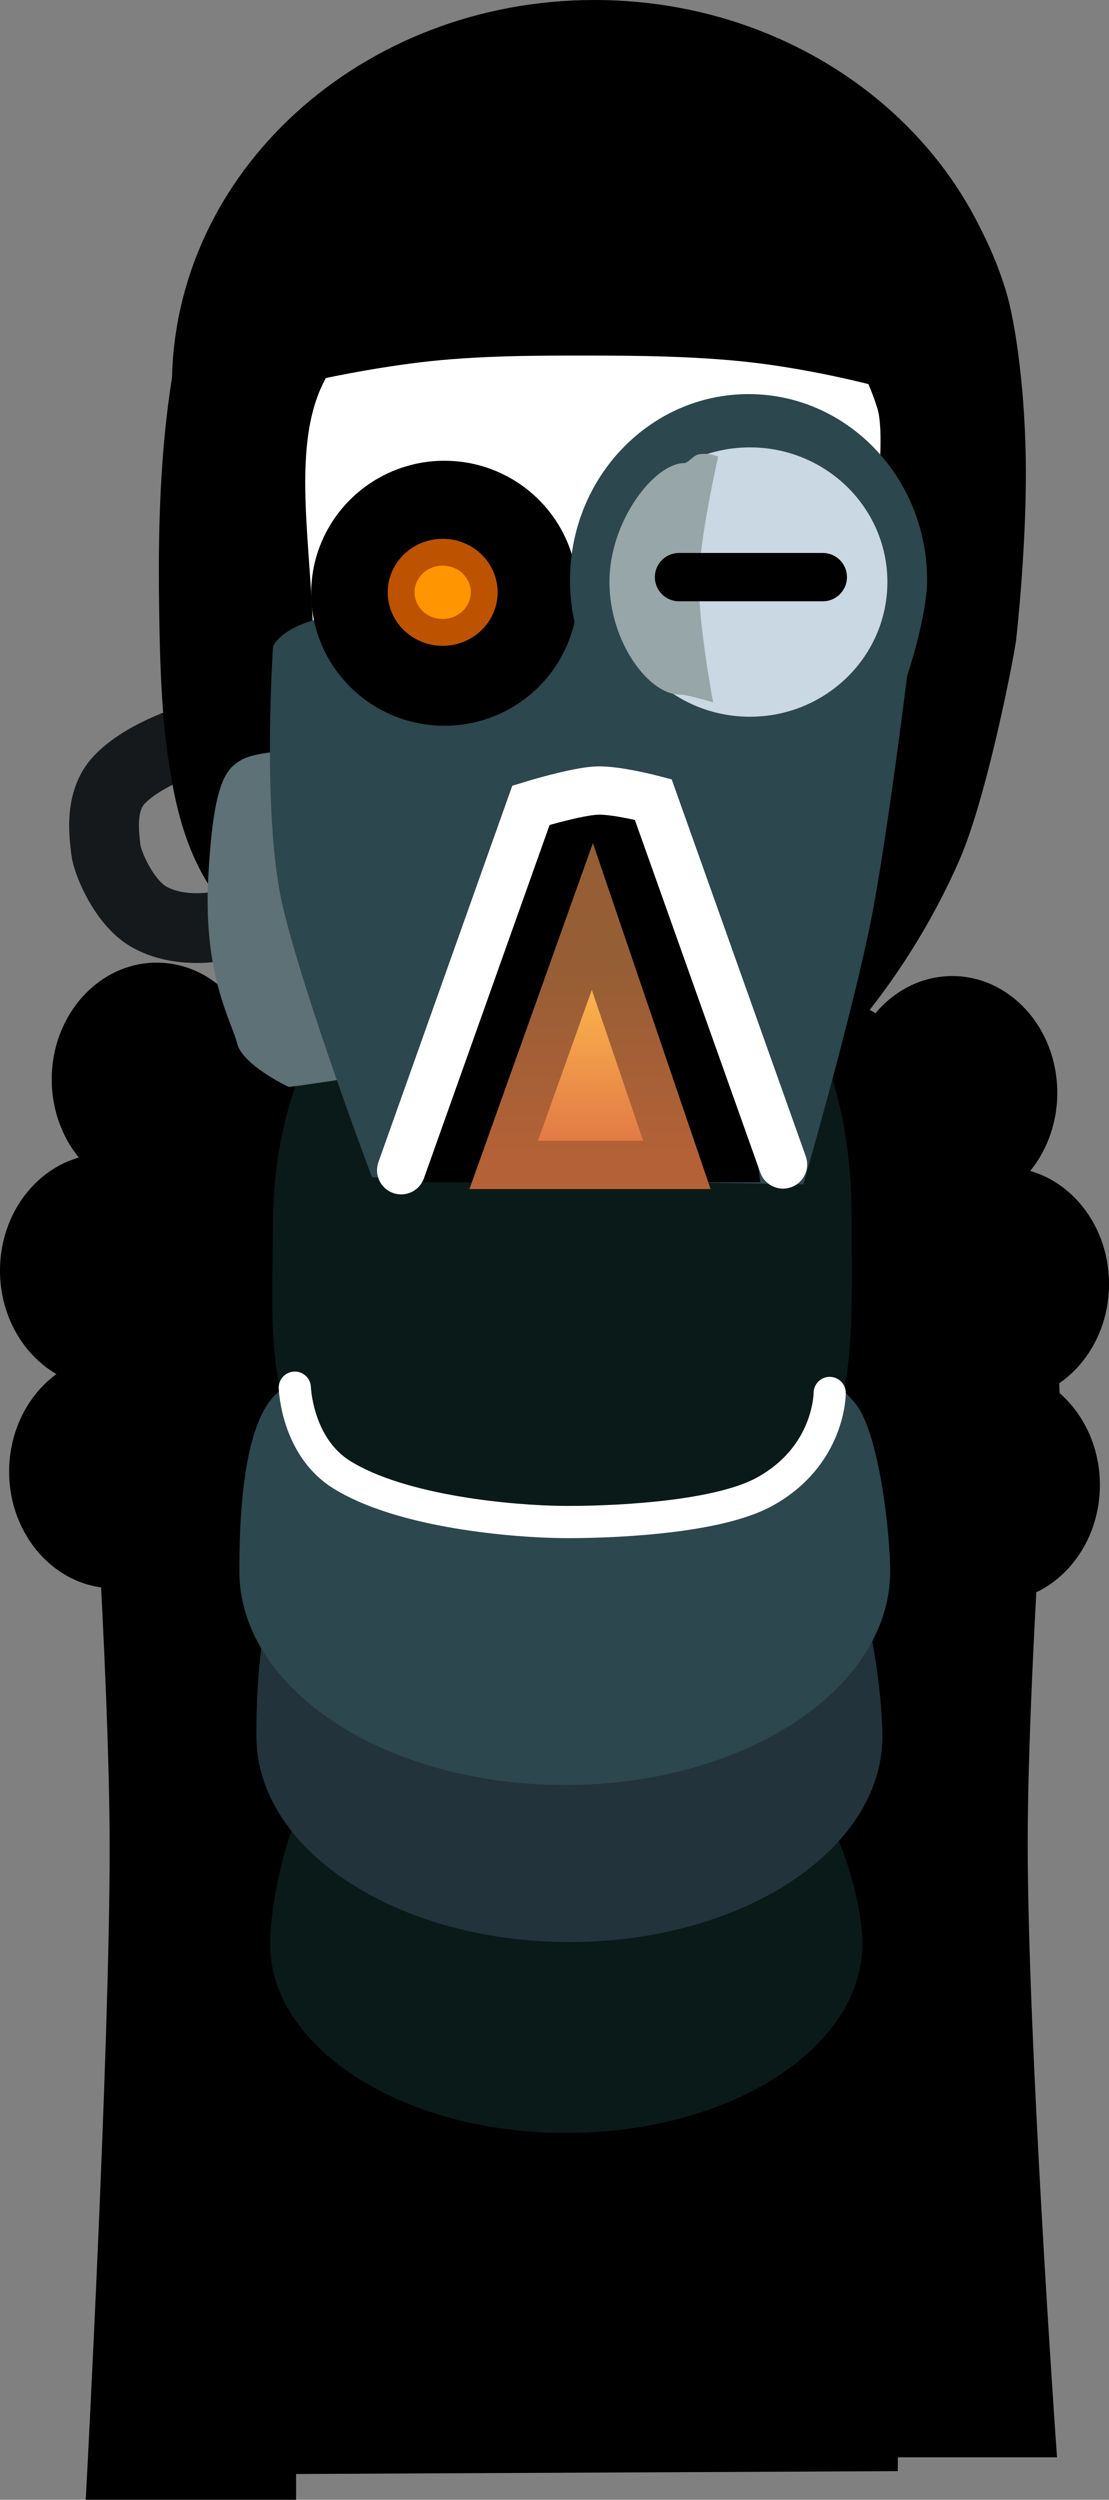 <svg version="1.1" xmlns="http://www.w3.org/2000/svg" xmlns:xlink="http://www.w3.org/1999/xlink" width="103.345" height="232.839" viewBox="0,0,103.345,232.839"><rect x="0" y="0" width="103.345" height="232.839" fill="#808080" stroke="none"/><defs><linearGradient x1="243.335" y1="155.859" x2="243.335" y2="174.501" gradientUnits="userSpaceOnUse" id="color-1"><stop offset="0" stop-color="#ffbd4c"/><stop offset="1" stop-color="#de7146"/></linearGradient><linearGradient x1="243.335" y1="155.859" x2="243.335" y2="174.501" gradientUnits="userSpaceOnUse" id="color-2"><stop offset="0" stop-color="#965e35"/><stop offset="1" stop-color="#b56137"/></linearGradient></defs><g transform="translate(-188.327,-65.997)"><g data-paper-data="{&quot;isPaintingLayer&quot;:true}" fill-rule="nonzero" stroke-linejoin="miter" stroke-miterlimit="10" stroke-dasharray="" stroke-dashoffset="0" style="mix-blend-mode: normal"><g><path d="M266.532,293.627v-107.717h18.954c0,0 -2.641,34.273 -2.641,51.772c0,18.365 2.641,55.945 2.641,55.945z" fill="#000000" stroke="#000000" stroke-width="2.5" stroke-linecap="butt"/><path d="M197.635,297.586c0,0 2.161,-40.684 2.161,-59.393c0,-16.49 -2.161,-47.046 -2.161,-47.046h17.033v106.439z" fill="#000000" stroke="#000000" stroke-width="2.5" stroke-linecap="butt"/><path d="M211.238,295.204c0,0 0.03,-90.227 0.601,-115.456c0.101,-4.472 0.738,-8.037 1.781,-10.877c4.838,-13.176 18.415,-17.303 27.758,-17.163c11.654,0.175 26.076,3.324 28.108,20.371c1.961,16.45 1.262,122.842 1.262,122.842z" fill="#000000" stroke="#000000" stroke-width="2.5" stroke-linecap="butt"/><path d="M197.766,206.195c0,0 -3.388,-17.749 5.689,-33.312c9.077,-15.562 21.688,-13.628 21.688,-13.628v46.939c0,0 -4.387,-10.815 -8.829,-15.455c-1.644,-1.717 -3.615,-1.225 -5.643,1.277c-0.749,0.924 -2.395,14.264 -2.395,14.264l-10.51,-0.086z" fill="#000000" stroke="#000000" stroke-width="2.5" stroke-linecap="butt"/><path d="M274.712,205.658c0,0 -1.646,-13.34 -2.395,-14.264c-2.027,-2.502 -3.999,-2.994 -5.643,-1.277c-4.443,4.64 -8.829,15.455 -8.829,15.455v-46.939c0,0 12.612,-1.935 21.688,13.628c9.077,15.562 5.689,33.312 5.689,33.312z" data-paper-data="{&quot;index&quot;:null}" fill="#000000" stroke="#000000" stroke-width="2.5" stroke-linecap="butt"/><path d="M208.746,203.064c0,6.003 -4.38,10.87 -9.784,10.87c-5.403,0 -9.784,-4.867 -9.784,-10.87c0,-6.003 4.38,-10.87 9.784,-10.87c5.403,0 9.784,4.867 9.784,10.87z" fill="#000000" stroke="none" stroke-width="0" stroke-linecap="butt"/><path d="M207.895,184.344c0,6.003 -4.38,10.87 -9.784,10.87c-5.403,0 -9.784,-4.867 -9.784,-10.87c0,-6.003 4.38,-10.87 9.784,-10.87c5.403,0 9.784,4.867 9.784,10.87z" fill="#000000" stroke="none" stroke-width="0" stroke-linecap="butt"/><path d="M212.716,166.53c0,6.003 -4.38,10.87 -9.784,10.87c-5.403,0 -9.784,-4.867 -9.784,-10.87c0,-6.003 4.38,-10.87 9.784,-10.87c5.403,0 9.784,4.867 9.784,10.87z" fill="#000000" stroke="none" stroke-width="0" stroke-linecap="butt"/><path d="M268.69,247.032c0,9.741 -12.355,17.637 -27.596,17.637c-15.241,0 -27.596,-7.896 -27.596,-17.637c0,-3.545 1.636,-12.213 4.452,-14.977c4.922,-4.833 13.449,-2.66 23.144,-2.66c9.308,0 17.285,-1.4 22.283,3.112c3.185,2.876 5.313,10.733 5.313,14.525z" fill="#0a1a19" stroke="none" stroke-width="0" stroke-linecap="butt"/><path d="M270.557,227.717c0,10.586 -13.059,19.167 -29.168,19.167c-16.109,0 -29.168,-8.581 -29.168,-19.167c0,-3.87 0.17,-12.723 3.172,-15.736c5.209,-5.228 15.777,-3.431 25.996,-3.431c11.192,0 21.174,-1.897 26.065,4.182c2.149,2.671 3.103,11.754 3.103,14.985z" fill="#22333c" stroke="none" stroke-width="0" stroke-linecap="butt"/><path d="M281.038,193.444c5.404,0 9.784,4.867 9.784,10.87c0,6.003 -4.38,10.87 -9.784,10.87c-5.403,0 -9.784,-4.867 -9.784,-10.87c0,-6.003 4.38,-10.87 9.784,-10.87z" data-paper-data="{&quot;index&quot;:null}" fill="#000000" stroke="none" stroke-width="0" stroke-linecap="butt"/><path d="M281.889,174.724c5.404,0 9.784,4.867 9.784,10.87c0,6.003 -4.38,10.87 -9.784,10.87c-5.403,0 -9.784,-4.866 -9.784,-10.87c0,-6.003 4.38,-10.87 9.784,-10.87z" data-paper-data="{&quot;index&quot;:null}" fill="#000000" stroke="none" stroke-width="0" stroke-linecap="butt"/><path d="M277.068,156.91c5.404,0 9.784,4.867 9.784,10.87c0,6.003 -4.38,10.87 -9.784,10.87c-5.403,0 -9.784,-4.866 -9.784,-10.87c0,-6.003 4.38,-10.87 9.784,-10.87z" data-paper-data="{&quot;index&quot;:null}" fill="#000000" stroke="none" stroke-width="0" stroke-linecap="butt"/><path d="M271.283,212.33c0,11.006 -13.577,19.928 -30.326,19.928c-16.749,0 -30.326,-8.922 -30.326,-19.928c0,-4.024 0.177,-13.228 3.297,-16.361c5.416,-5.436 16.403,-3.567 27.028,-3.567c11.636,0 22.015,-1.972 27.1,4.348c2.234,2.777 3.226,12.221 3.226,15.58z" fill="#2c474d" stroke="none" stroke-width="0" stroke-linecap="butt"/><path d="M267.687,179.402c0,9.24 0.683,19.85 -5.005,24.776c-4.132,3.579 -13.586,4.619 -21.687,4.619c-10.103,0 -19.432,-2.742 -23.946,-7.896c-4.089,-4.668 -3.291,-13.151 -3.291,-20.733c0,-15.952 8.527,-30.929 27.782,-30.929c19.254,0 26.147,14.21 26.147,30.162z" fill="#0a1a19" stroke="none" stroke-width="0" stroke-linecap="butt"/><path d="M265.644,195.741c0,0 0.035,5.853 -6.08,9.207c-4.674,2.563 -15.145,2.85 -18.833,2.813c-4.618,-0.046 -15.023,-0.937 -20.589,-4.427c-4.168,-2.613 -4.342,-8.085 -4.342,-8.085" fill="none" stroke="#ffffff" stroke-width="3" stroke-linecap="round"/></g><g><path d="M208.743,152.261c0,0 -3.713,0.783 -6.597,-0.907c-2.266,-1.328 -3.832,-5.003 -3.959,-6.243c-0.136,-1.321 -0.645,-4.46 1.244,-6.47c2.461,-2.617 7.5,-4.008 7.5,-4.008" fill="none" stroke="#15191b" stroke-width="6.5" stroke-linecap="round"/><path d="M282.361,101.941c0,19.437 -17.296,35.194 -38.632,35.194c-21.336,0 -38.632,-15.757 -38.632,-35.194c0,-19.437 17.296,-35.194 38.632,-35.194c21.336,0 38.632,15.757 38.632,35.194z" fill="#000000" stroke="#000000" stroke-width="1.5" stroke-linecap="butt"/><path d="M282.297,125.298c0,0.631 -2.617,14.495 -5.259,20.522c-4.206,9.597 -9.83,15.769 -11.645,17.766c-17.039,14.26 -2.255,-8.838 -19.163,-8.838c-18.477,0 -37.04,6.448 -41.084,-15.791c-0.666,-3.66 -1.094,-7.402 -1.217,-14.947c-0.123,-7.545 -0.473,-27.242 5.896,-36.614c7.357,-10.826 22.914,-16.779 34.808,-16.779c15.238,0 31.28,5.181 36.694,22.612c0.908,2.922 1.825,9.488 1.848,16.531c0.025,7.569 -0.879,15.536 -0.879,15.538z" fill="#000000" stroke="#000000" stroke-width="1.5" stroke-linecap="butt"/><path d="M256.31,159.357c0,5.687 -8.104,11.233 -13.339,11.233c-5.234,0 -12.637,-5.78 -12.637,-11.467c0,-0.224 -0.461,-0.797 -0.448,-1.018c0.316,-5.376 8.057,-8.109 13.085,-8.109c5.234,0 13.339,3.674 13.339,9.36z" fill="#ffffff" stroke="#000000" stroke-width="4.5" stroke-linecap="butt"/><path d="M269.853,128.904c0,1.069 -2.083,11.149 -2.98,14.701c-3.591,14.218 -9.954,23.535 -22.918,23.535c-14.167,0 -22.743,-9.571 -25.844,-26.622c-0.51,-2.806 -1.024,-6.845 -1.575,-10.531c-0.122,-0.815 -1.247,-2.281 -1.247,-2.961c0,-10.407 -2.742,-20.887 2.142,-28.073c5.641,-8.301 17.569,-12.865 26.689,-12.865c11.684,0 23.983,3.973 28.134,17.338c1.601,5.154 -2.402,25.444 -2.402,25.479z" fill="#ffffff" stroke="#000000" stroke-width="4.5" stroke-linecap="butt"/><path d="M243.859,165.663c-9.637,0 -21.065,-8.829 -21.065,-13.126c0,-1.624 1.885,-1.412 4.136,-1.897c2.509,-0.54 5.587,-1.677 9.383,-1.669c1.813,0.004 4.802,1.352 6.74,1.352c2.854,0 6.854,-0.451 9.272,0.032c3.273,0.655 5.314,1.963 7.045,3.354c1.307,1.051 2.185,0.876 2.185,2.177c0,0 -8.058,9.776 -17.695,9.776z" fill="#ffffff" stroke="#000000" stroke-width="4.5" stroke-linecap="butt"/><path d="M267.508,121.427c0,5.695 -4.652,10.312 -10.389,10.312c-5.738,0 -10.389,-4.617 -10.389,-10.312c0,-5.695 4.652,-10.312 10.389,-10.312c5.738,0 10.389,4.617 10.389,10.312z" fill="#ffffff" stroke="#000000" stroke-width="4.5" stroke-linecap="butt"/><path d="M219.811,121.368l20.181,-0.082" fill="none" stroke="#000000" stroke-width="4.5" stroke-linecap="round"/><g data-paper-data="{&quot;index&quot;:null}" fill="#000000" stroke="none" stroke-width="4.5" stroke-linecap="butt"><path d="M255.45,111.988c-2.778,-0.05 -8.183,0.674 -8.183,0.674l0.354,-3.411c0,0 5.287,-0.574 7.99,-0.564c2.846,0.01 8.677,0.626 8.677,0.626c0,0 0.597,0.9 0.753,1.327c0.248,0.679 0.592,2.352 0.592,2.352c0,0 -6.918,-0.945 -10.183,-1.003z"/><path d="M270.327,114.484c-0.834,-0.142 -1.428,-0.419 -2.12,-0.76c-0.023,0.005 -0.046,0.009 -0.07,0.013c-0.146,0.02 -0.287,0 -0.415,-0.05l-0.14,-0.053c-0.145,-0.004 -0.388,-0.039 -0.571,-0.214l-0.413,-0.155l0.091,-0.242c-0.031,-0.018 -0.063,-0.036 -0.094,-0.053c-0.76,-0.17 -1.5,-0.334 -2.334,-0.288l-0.445,-0.062c0,0 -0.809,-0.153 -0.657,-0.962c0.102,-0.542 0.498,-0.652 0.749,-0.667c-0.048,-0.046 -0.097,-0.092 -0.145,-0.139c0,0 -0.589,-0.576 -0.013,-1.165c0.576,-0.589 1.165,-0.013 1.165,-0.013c0.831,0.816 1.702,1.424 2.718,1.99l0.021,0.03l0.008,-0.012l0.475,0.319l0.309,0.003c0.767,0.373 1.296,0.734 2.138,0.851c0,0 0.814,0.128 0.686,0.942c-0.128,0.814 -0.942,0.686 -0.942,0.686z"/></g><path d="M234.561,122.584c0,2.256 -2.15,4.085 -4.801,4.085c-2.652,0 -4.801,-1.829 -4.801,-4.085c0,-0.647 -0.392,-0.86 -0.096,-1.046c0.736,-0.464 2.847,0.006 4.739,0.006c1.676,0 3.612,-0.263 4.517,-0.051c0.527,0.123 0.443,0.261 0.443,1.091z" fill="#000000" stroke="#000000" stroke-width="4.5" stroke-linecap="butt"/><path d="M244.184,143.627c0,3.053 -1.213,5.528 -2.709,5.528c-1.496,0 -2.709,-2.475 -2.709,-5.528c0,-0.686 0.134,-1.709 0.246,-2.315c0.386,-2.091 1.303,-3.213 2.463,-3.213c1.496,0 2.709,2.475 2.709,5.528z" fill="#ffffff" stroke="#000000" stroke-width="4.5" stroke-linecap="butt"/><path d="M241.842,152.626l-0.152,-15.941c0,0 1.212,-0.312 1.798,0.28c0.559,0.565 1.786,3.268 1.786,3.268l-0.868,12.614z" fill="#ffffff" stroke="none" stroke-width="4.5" stroke-linecap="butt"/><path d="M246.774,121.258l20.016,0.165" fill="none" stroke="#000000" stroke-width="4.5" stroke-linecap="round"/><path d="M243.476,157.581c0,0 -2.49,-2.077 -2.49,-2.264c-0.009,-2.87 -0.3,-25.365 -0.379,-27.306c-0.086,-2.119 -0.62,-6.913 -0.62,-6.913" fill="none" stroke="#000000" stroke-width="4.5" stroke-linecap="round"/><path d="M244.303,157.009c0,0 1.958,-27.087 2.015,-29.053c0.066,-2.28 0.395,-7.329 0.395,-7.329l15.654,2.602" fill="none" stroke="#000000" stroke-width="4.5" stroke-linecap="round"/><path d="M210.428,163.188c-0.48,-1.981 -3.161,-6.273 -2.701,-15.308c0.46,-9.035 1.647,-10.274 3.101,-11.105c1.454,-0.831 5.162,-0.874 5.162,-0.874l3.819,30.69c0,0 -4.456,0.667 -4.573,0.638c-0.117,-0.029 -4.328,-2.059 -4.808,-4.041z" fill="#5d7176" stroke="none" stroke-width="4.5" stroke-linecap="butt"/><path d="M261.776,122.603c0,2.256 -2.15,4.085 -4.801,4.085c-2.652,0 -4.801,-1.829 -4.801,-4.085c0,-0.647 -0.392,-0.86 -0.096,-1.046c0.736,-0.464 2.847,0.006 4.739,0.006c1.676,0 3.612,-0.263 4.517,-0.051c0.527,0.123 0.443,0.261 0.443,1.091z" fill="#000000" stroke="#000000" stroke-width="4.5" stroke-linecap="butt"/><path d="M241.45,155.73l-18.37,-4.095" fill="none" stroke="#000000" stroke-width="4.5" stroke-linecap="round"/><path d="M261.108,155.158l-16.031,0.442" fill="none" stroke="#000000" stroke-width="4.5" stroke-linecap="round"/><path d="M222.993,175.655c0,0 -6.232,-16.506 -8.3,-25.171c-1.992,-8.347 -0.926,-24.252 -0.926,-24.252c0,0 0.965,-3.136 10.517,-3.4c10.274,-0.284 49.12,1.752 49.12,1.752c0,0 -2.191,18.431 -3.914,27.155c-1.681,8.514 -6.3,24.574 -6.3,24.574z" fill="#2c474d" stroke="none" stroke-width="4.5" stroke-linecap="butt"/><path d="M239.908,121.254c0,5.573 -4.552,10.091 -10.166,10.091c-5.615,0 -10.166,-4.518 -10.166,-10.091c0,-5.573 4.552,-10.091 10.166,-10.091c5.615,0 10.166,4.518 10.166,10.091z" fill="#000000" stroke="#000000" stroke-width="4.5" stroke-linecap="butt"/><path d="M234.627,122.142c0,2.256 -2.15,4.085 -4.801,4.085c-2.652,0 -4.801,-1.829 -4.801,-4.085c0,-0.647 -0.392,-0.86 -0.096,-1.046c0.736,-0.464 2.847,0.006 4.739,0.006c1.676,0 3.612,-0.263 4.517,-0.051c0.527,0.123 0.443,0.261 0.443,1.091z" fill="#000000" stroke="#000000" stroke-width="4.5" stroke-linecap="butt"/><path d="M239.904,120.764l-20.016,-0.165" fill="none" stroke="#000000" stroke-width="4.5" stroke-linecap="round"/><path d="M274.722,120.036c0,4.733 -3.798,15.941 -6.75,19.069c-3.019,3.199 -5.243,-1.737 -9.889,-1.737c-9.19,0 -16.639,-7.76 -16.639,-17.332c0,-9.572 7.45,-17.332 16.639,-17.332c9.19,0 16.639,7.76 16.639,17.332z" fill="#2c474d" stroke="none" stroke-width="4.5" stroke-linecap="butt"/><path d="M271.021,120.211c0,6.928 -5.736,12.545 -12.811,12.545c-7.076,0 -12.811,-5.616 -12.811,-12.545c0,-6.928 5.736,-12.544 12.811,-12.544c7.076,0 12.811,5.616 12.811,12.544z" fill="#cad8e3" stroke="none" stroke-width="4.5" stroke-linecap="butt"/><path d="M253.449,120.19c0,4.202 1.333,11.23 1.333,11.23c0,0 -2.426,-0.733 -3.145,-0.733c-2.821,0 -6.519,-4.855 -6.519,-10.496c0,-5.641 4.169,-11.061 6.99,-11.061c0.315,0 0.853,-0.724 1.309,-0.811c0.94,-0.18 1.833,0.203 1.833,0.203c0,0 -1.801,7.958 -1.801,11.67z" fill="#96a6a9" stroke="none" stroke-width="4.5" stroke-linecap="butt"/><path d="M265.002,119.752h-13.399" fill="none" stroke="#000000" stroke-width="4.5" stroke-linecap="round"/><path d="M227.496,176.122c0,0 2.726,-8.66 5.486,-18.069c2.49,-8.488 4.603,-17.819 11.903,-17.819c5.291,0 7.701,13.686 9.808,19.253c4.021,10.626 4.475,16.635 4.475,16.635z" fill="#000000" stroke="none" stroke-width="4.5" stroke-linecap="butt"/><path d="M213.281,100.141v-16.042h58.603v16.042c0,0 -5.557,-1.614 -12.216,-2.494c-5.643,-0.746 -12.077,-0.78 -16.594,-0.78c-4.212,0 -10.397,-0.035 -16.041,0.665c-7.332,0.909 -13.752,2.609 -13.752,2.609z" fill="#000000" stroke="#000000" stroke-width="4.5" stroke-linecap="butt"/><path d="M233.45,121.167c0,2.062 -1.733,3.733 -3.871,3.733c-2.138,0 -3.871,-1.671 -3.871,-3.733c0,-2.062 1.733,-3.733 3.871,-3.733c2.138,0 3.871,1.671 3.871,3.733z" fill="#ff9500" stroke="#bd5300" stroke-width="2.5" stroke-linecap="butt"/><path d="M235.266,174.501l8.262,-23.142l7.875,23.142z" fill="url(#color-1)" stroke="url(#color-2)" stroke-width="4.5" stroke-linecap="butt"/><path d="M225.711,174.996l12.095,-33.993c0,0 4.134,-1.276 6.122,-1.37c1.789,-0.084 5.272,0.833 5.272,0.833l12.095,33.993" fill="none" stroke="#ffffff" stroke-width="4.5" stroke-linecap="round"/></g></g></g></svg>
